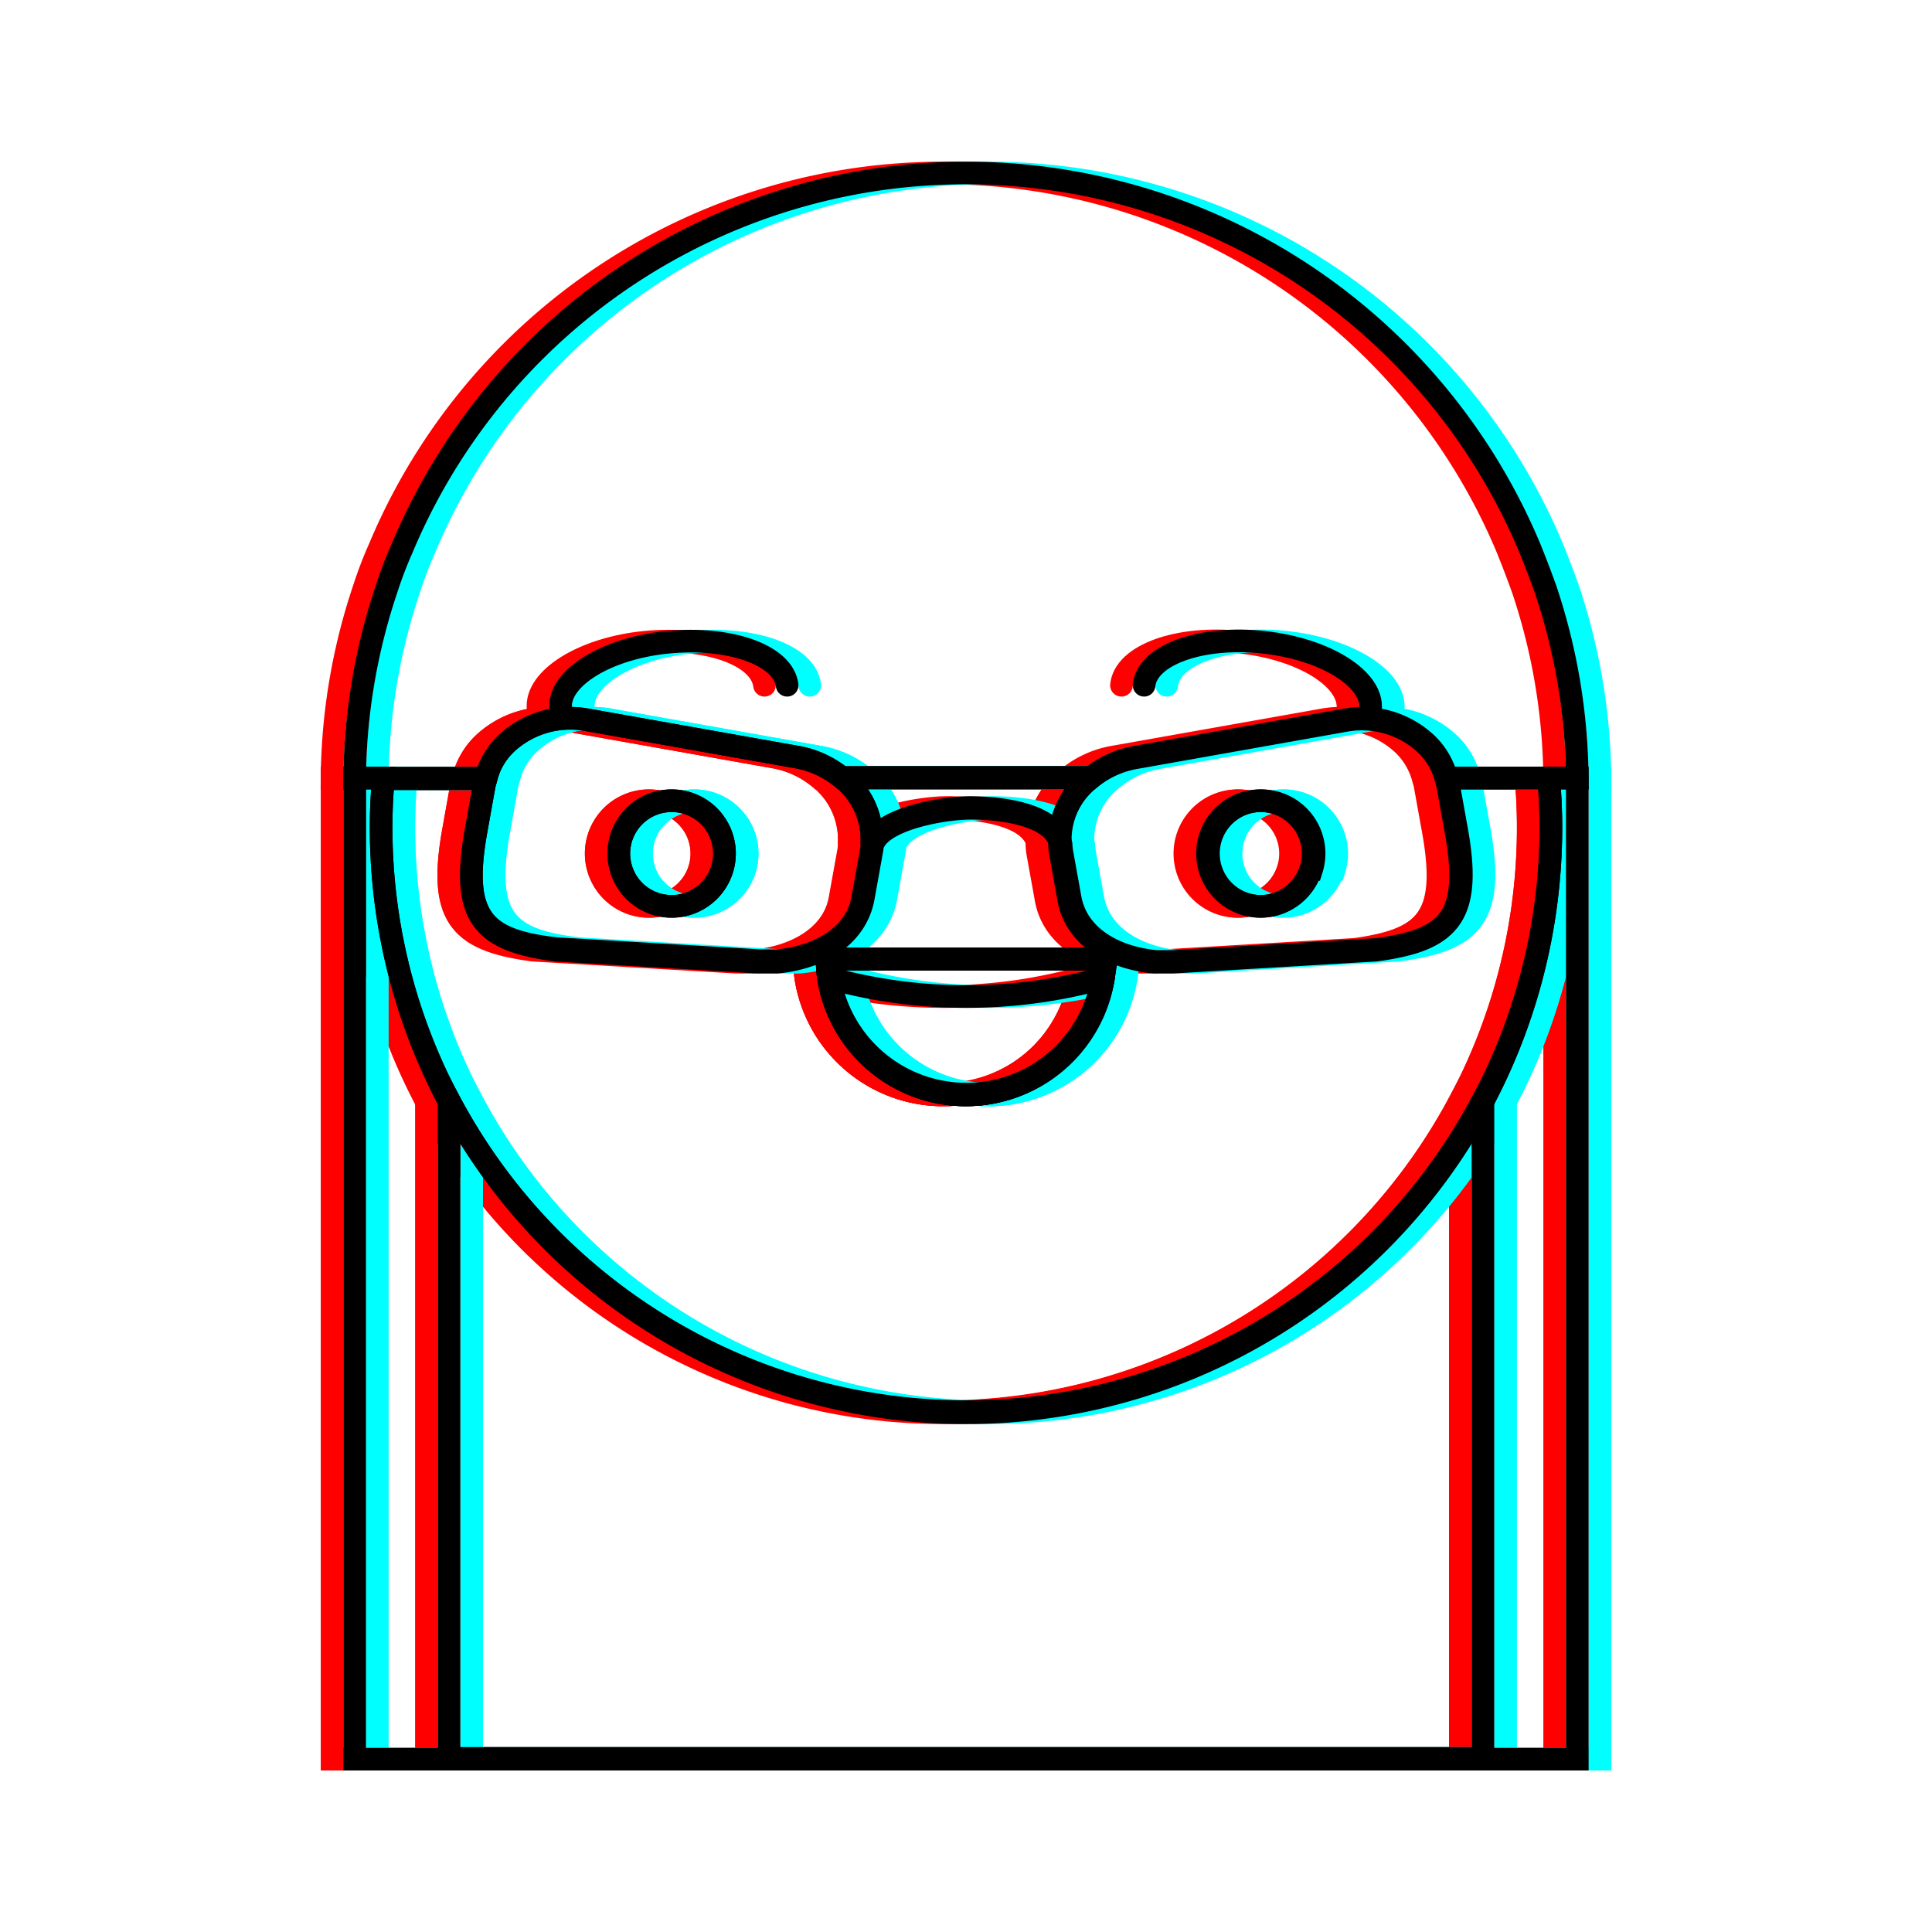 <svg id="Layer_1" data-name="Layer 1" xmlns="http://www.w3.org/2000/svg" width="256" height="256" viewBox="0 0 256 256"><title>self-illustration</title><path d="M143.2,129.6a18.4,18.4,0,0,1-36.3,0,68.5,68.5,0,0,0,36.3,0Z" fill="none" stroke="red" stroke-linecap="round" stroke-miterlimit="10" stroke-width="3"/><path d="M206,103.1v130H44v-130h3.8q-.3,3.2-.3,6.5a77.5,77.5,0,1,0,155,0q0-3.3-.3-6.5Z" fill="none" stroke="red" stroke-linecap="round" stroke-miterlimit="10" stroke-width="3"/><path d="M106.6,127.1a17.8,17.8,0,0,0,.2,2.6,18.4,18.4,0,0,0,36.3,0,17.8,17.8,0,0,0,.2-2.6Z" fill="none" stroke="red" stroke-linecap="round" stroke-miterlimit="10" stroke-width="3"/><path d="M193.5,145.8v87.2H56.5V145.8a77.5,77.5,0,0,0,137,0Z" fill="none" stroke="red" stroke-linecap="round" stroke-miterlimit="10" stroke-width="3"/><path d="M202.2,103.1H188.7l.2.7,1.1,6.1c2.1,11.6-.9,14.6-10.5,15.9l-27,1.6h-2.3c-5.5-.5-10.5-3.3-11.4-8.4l-1.1-6.1a8.4,8.4,0,0,1-.1-1h0c-1-4.1-8.3-4.8-12-4.8s-12.1,1.5-13,5h0a5.7,5.7,0,0,1-.1.7l-1.1,6.1c-.9,5.1-5.9,7.9-11.4,8.4H97.7l-27-1.6C61,124.6,58,121.6,60.1,110l1.1-6.1.2-.7H47.8q-.3,3.2-.3,6.5a77.5,77.5,0,1,0,155,0Q202.5,106.3,202.2,103.1Zm-59.1,26.6a18.4,18.4,0,0,1-36.3,0,17.8,17.8,0,0,1-.2-2.6h36.8A17.8,17.8,0,0,1,143.2,129.6Z" fill="none" stroke="red" stroke-linecap="round" stroke-miterlimit="10" stroke-width="3"/><path d="M106.6,127.1a17.8,17.8,0,0,0,.2,2.6,18.4,18.4,0,0,0,36.3,0,17.8,17.8,0,0,0,.2-2.6Z" fill="none" stroke="red" stroke-linecap="round" stroke-miterlimit="10" stroke-width="3"/><path d="M137.5,111.8c-1-4.1-8.3-4.8-12-4.8s-12.1,1.5-13,5a10.5,10.5,0,0,0-3.9-9h32.9A10.6,10.6,0,0,0,137.5,111.8Z" fill="none" stroke="red" stroke-linecap="round" stroke-miterlimit="10" stroke-width="3"/><path d="M143.4,127.1a17.8,17.8,0,0,1-.2,2.6,18.4,18.4,0,0,1-36.3,0,17.8,17.8,0,0,1-.2-2.6Z" fill="none" stroke="red" stroke-linecap="round" stroke-miterlimit="10" stroke-width="3"/><path d="M206,103.1H188.7a9.7,9.7,0,0,0-2.5-4.4,12.4,12.4,0,0,0-11-3.3l-27.6,4.9a12.9,12.9,0,0,0-6.1,2.8H108.6a12.9,12.9,0,0,0-6.1-2.8L74.9,95.4a12.4,12.4,0,0,0-11,3.3,9.7,9.7,0,0,0-2.5,4.4H44a80.6,80.6,0,0,1,4.2-25q.9-2.8,2.1-5.5a81,81,0,0,1,149.4,0q1.1,2.7,2.1,5.5A80.6,80.6,0,0,1,206,103.1Z" fill="none" stroke="red" stroke-linecap="round" stroke-miterlimit="10" stroke-width="3"/><path d="M71.3,93.9c-.4-4,6-8,14.2-8.8s15.3,1.7,15.8,5.7" fill="none" stroke="red" stroke-linecap="round" stroke-miterlimit="10" stroke-width="3"/><path d="M148.6,90.8c.4-4,7.5-6.6,15.8-5.7S179,90,178.6,94" fill="none" stroke="red" stroke-linecap="round" stroke-miterlimit="10" stroke-width="3"/><path d="M189.9,110l-1.1-6.1-.2-.7a9.7,9.7,0,0,0-2.5-4.4,12.4,12.4,0,0,0-11-3.3l-27.6,4.9a12.9,12.9,0,0,0-6.1,2.8,10.6,10.6,0,0,0-4,8.8h0a8.4,8.4,0,0,0,.1,1l1.1,6.1c.9,5.1,5.9,7.9,11.4,8.4h2.3l27-1.6C189,124.6,192,121.6,189.9,110Zm-19.2,5.2a7,7,0,0,1-6.6,4.9h0a7,7,0,1,1,6.7-4.9Z" fill="none" stroke="red" stroke-linecap="round" stroke-miterlimit="10" stroke-width="3"/><path d="M171,113.1a7,7,0,0,1-7,7h0a7,7,0,1,1,7-7Z" fill="none" stroke="red" stroke-linecap="round" stroke-miterlimit="10" stroke-width="3"/><path d="M93,113.1a7,7,0,0,1-7,7h0a7,7,0,1,1,7-7Z" fill="none" stroke="red" stroke-linecap="round" stroke-miterlimit="10" stroke-width="3"/><path d="M108.6,103.1a12.9,12.9,0,0,0-6.1-2.8L74.9,95.4a12.4,12.4,0,0,0-11,3.3,9.7,9.7,0,0,0-2.5,4.4l-.2.7L60.1,110c-2.1,11.6.9,14.6,10.5,15.9l27,1.6h2.3c5.5-.5,10.5-3.3,11.4-8.4l1.1-6.1a5.7,5.7,0,0,0,.1-.7h0A10.5,10.5,0,0,0,108.6,103.1ZM86,120.1h0a7,7,0,1,1,7-7A7,7,0,0,1,86,120.1Z" fill="none" stroke="red" stroke-linecap="round" stroke-miterlimit="10" stroke-width="3"/><path d="M33,50v1c0-.3,0-.7,0-1Z"/><path d="M149.2,129.6a18.4,18.4,0,0,1-36.3,0,68.5,68.5,0,0,0,36.3,0Z" fill="none" stroke="aqua" stroke-linecap="round" stroke-miterlimit="10" stroke-width="3"/><path d="M212,103.1v130H50v-130h3.8q-.3,3.2-.3,6.5a77.5,77.5,0,1,0,155,0q0-3.3-.3-6.5Z" fill="none" stroke="aqua" stroke-linecap="round" stroke-miterlimit="10" stroke-width="3"/><path d="M112.6,127.1a17.8,17.8,0,0,0,.2,2.6,18.4,18.4,0,0,0,36.3,0,17.8,17.8,0,0,0,.2-2.6Z" fill="none" stroke="aqua" stroke-linecap="round" stroke-miterlimit="10" stroke-width="3"/><path d="M199.5,145.8v87.2H62.5V145.8a77.5,77.5,0,0,0,137,0Z" fill="none" stroke="aqua" stroke-linecap="round" stroke-miterlimit="10" stroke-width="3"/><path d="M208.2,103.1H194.7l.2.7,1.1,6.1c2.1,11.6-.9,14.6-10.5,15.9l-27,1.6h-2.3c-5.5-.5-10.5-3.3-11.4-8.4l-1.1-6.1a8.4,8.4,0,0,1-.1-1h0c-1-4.1-8.3-4.8-12-4.8s-12.1,1.5-13,5h0a5.7,5.7,0,0,1-.1.7l-1.1,6.1c-.9,5.1-5.9,7.9-11.4,8.4h-2.3l-27-1.6C67,124.6,64,121.6,66.1,110l1.1-6.1.2-.7H53.8q-.3,3.2-.3,6.5a77.5,77.5,0,1,0,155,0Q208.5,106.3,208.2,103.1Zm-59.1,26.6a18.4,18.4,0,0,1-36.3,0,17.8,17.8,0,0,1-.2-2.6h36.8A17.8,17.8,0,0,1,149.2,129.6Z" fill="none" stroke="aqua" stroke-linecap="round" stroke-miterlimit="10" stroke-width="3"/><path d="M112.6,127.1a17.8,17.8,0,0,0,.2,2.6,18.4,18.4,0,0,0,36.3,0,17.8,17.8,0,0,0,.2-2.6Z" fill="none" stroke="aqua" stroke-linecap="round" stroke-miterlimit="10" stroke-width="3"/><path d="M143.5,111.8c-1-4.1-8.3-4.8-12-4.8s-12.1,1.5-13,5a10.5,10.5,0,0,0-3.9-9h32.9A10.6,10.6,0,0,0,143.5,111.8Z" fill="none" stroke="aqua" stroke-linecap="round" stroke-miterlimit="10" stroke-width="3"/><path d="M149.4,127.1a17.8,17.8,0,0,1-.2,2.6,18.4,18.4,0,0,1-36.3,0,17.8,17.8,0,0,1-.2-2.6Z" fill="none" stroke="aqua" stroke-linecap="round" stroke-miterlimit="10" stroke-width="3"/><path d="M212,103.1H194.7a9.7,9.7,0,0,0-2.5-4.4,12.4,12.4,0,0,0-11-3.3l-27.6,4.9a12.9,12.9,0,0,0-6.1,2.8H114.6a12.9,12.9,0,0,0-6.1-2.8L80.9,95.4a12.4,12.4,0,0,0-11,3.3,9.7,9.7,0,0,0-2.5,4.4H50a80.6,80.6,0,0,1,4.2-25q.9-2.8,2.1-5.5a81,81,0,0,1,149.4,0q1.1,2.7,2.1,5.5A80.6,80.6,0,0,1,212,103.1Z" fill="none" stroke="aqua" stroke-linecap="round" stroke-miterlimit="10" stroke-width="3"/><path d="M77.3,93.9c-.4-4,6-8,14.2-8.8s15.3,1.7,15.8,5.7" fill="none" stroke="aqua" stroke-linecap="round" stroke-miterlimit="10" stroke-width="3"/><path d="M154.6,90.8c.4-4,7.5-6.6,15.8-5.7S185,90,184.6,94" fill="none" stroke="aqua" stroke-linecap="round" stroke-miterlimit="10" stroke-width="3"/><path d="M195.9,110l-1.1-6.1-.2-.7a9.7,9.7,0,0,0-2.5-4.4,12.4,12.4,0,0,0-11-3.3l-27.6,4.9a12.9,12.9,0,0,0-6.1,2.8,10.6,10.6,0,0,0-4,8.8h0a8.4,8.4,0,0,0,.1,1l1.1,6.1c.9,5.1,5.9,7.9,11.4,8.4h2.3l27-1.6C195,124.6,198,121.6,195.9,110Zm-19.2,5.2a7,7,0,0,1-6.6,4.9h0a7,7,0,1,1,6.7-4.9Z" fill="none" stroke="aqua" stroke-linecap="round" stroke-miterlimit="10" stroke-width="3"/><path d="M177,113.1a7,7,0,0,1-7,7h0a7,7,0,1,1,7-7Z" fill="none" stroke="aqua" stroke-linecap="round" stroke-miterlimit="10" stroke-width="3"/><path d="M99,113.1a7,7,0,0,1-7,7h0a7,7,0,1,1,7-7Z" fill="none" stroke="aqua" stroke-linecap="round" stroke-miterlimit="10" stroke-width="3"/><path d="M114.6,103.1a12.9,12.9,0,0,0-6.1-2.8L80.9,95.4a12.4,12.4,0,0,0-11,3.3,9.7,9.7,0,0,0-2.5,4.4l-.2.7L66.1,110c-2.1,11.6.9,14.6,10.5,15.9l27,1.6h2.3c5.5-.5,10.5-3.3,11.4-8.4l1.1-6.1a5.7,5.7,0,0,0,.1-.7h0A10.5,10.5,0,0,0,114.6,103.1ZM92,120.1h0a7,7,0,1,1,7-7A7,7,0,0,1,92,120.1Z" fill="none" stroke="aqua" stroke-linecap="round" stroke-miterlimit="10" stroke-width="3"/><path d="M146.2,129.6a18.4,18.4,0,0,1-36.3,0,68.5,68.5,0,0,0,36.3,0Z" fill="none" stroke="#000" stroke-linecap="round" stroke-miterlimit="10" stroke-width="3"/><path d="M209,103.1v130H47v-130h3.8q-.3,3.2-.3,6.5a77.5,77.5,0,1,0,155,0q0-3.3-.3-6.5Z" fill="none" stroke="#000" stroke-linecap="round" stroke-miterlimit="10" stroke-width="3"/><path d="M109.6,127.1a17.8,17.8,0,0,0,.2,2.6,18.4,18.4,0,0,0,36.3,0,17.8,17.8,0,0,0,.2-2.6Z" fill="none" stroke="#000" stroke-linecap="round" stroke-miterlimit="10" stroke-width="3"/><path d="M196.5,145.8v87.2H59.5V145.8a77.5,77.5,0,0,0,137,0Z" fill="none" stroke="#000" stroke-linecap="round" stroke-miterlimit="10" stroke-width="3"/><path d="M205.2,103.1H191.7l.2.7,1.1,6.1c2.1,11.6-.9,14.6-10.5,15.9l-27,1.6h-2.3c-5.5-.5-10.5-3.3-11.4-8.4l-1.1-6.1a8.4,8.4,0,0,1-.1-1h0c-1-4.1-8.3-4.8-12-4.8s-12.1,1.5-13,5h0a5.7,5.7,0,0,1-.1.7l-1.1,6.1c-.9,5.1-5.9,7.9-11.4,8.4h-2.3l-27-1.6C64,124.6,61,121.6,63.1,110l1.1-6.1.2-.7H50.8q-.3,3.2-.3,6.5a77.5,77.5,0,1,0,155,0Q205.5,106.3,205.2,103.1Zm-59.1,26.6a18.4,18.4,0,0,1-36.3,0,17.8,17.8,0,0,1-.2-2.6h36.8A17.8,17.8,0,0,1,146.2,129.6Z" fill="none" stroke="#000" stroke-linecap="round" stroke-miterlimit="10" stroke-width="3"/><path d="M109.6,127.1a17.8,17.8,0,0,0,.2,2.6,18.4,18.4,0,0,0,36.3,0,17.8,17.8,0,0,0,.2-2.6Z" fill="none" stroke="#000" stroke-linecap="round" stroke-miterlimit="10" stroke-width="3"/><path d="M140.5,111.8c-1-4.1-8.3-4.8-12-4.8s-12.1,1.5-13,5a10.5,10.5,0,0,0-3.9-9h32.9A10.6,10.6,0,0,0,140.5,111.8Z" fill="none" stroke="#000" stroke-linecap="round" stroke-miterlimit="10" stroke-width="3"/><path d="M146.4,127.1a17.8,17.8,0,0,1-.2,2.6,18.4,18.4,0,0,1-36.3,0,17.8,17.8,0,0,1-.2-2.6Z" fill="none" stroke="#000" stroke-linecap="round" stroke-miterlimit="10" stroke-width="3"/><path d="M209,103.1H191.7a9.7,9.7,0,0,0-2.5-4.4,12.4,12.4,0,0,0-11-3.3l-27.6,4.9a12.9,12.9,0,0,0-6.1,2.8H111.6a12.9,12.9,0,0,0-6.1-2.8L77.9,95.4a12.4,12.4,0,0,0-11,3.3,9.7,9.7,0,0,0-2.5,4.4H47a80.6,80.6,0,0,1,4.2-25q.9-2.8,2.1-5.5a81,81,0,0,1,149.4,0q1.1,2.7,2.1,5.5A80.6,80.6,0,0,1,209,103.1Z" fill="none" stroke="#000" stroke-linecap="round" stroke-miterlimit="10" stroke-width="3"/><path d="M74.3,93.9c-.4-4,6-8,14.2-8.8s15.3,1.7,15.8,5.7" fill="none" stroke="#000" stroke-linecap="round" stroke-miterlimit="10" stroke-width="3"/><path d="M151.6,90.8c.4-4,7.5-6.6,15.8-5.7S182,90,181.6,94" fill="none" stroke="#000" stroke-linecap="round" stroke-miterlimit="10" stroke-width="3"/><path d="M192.9,110l-1.1-6.1-.2-.7a9.7,9.7,0,0,0-2.5-4.4,12.4,12.4,0,0,0-11-3.3l-27.6,4.9a12.9,12.9,0,0,0-6.1,2.8,10.6,10.6,0,0,0-4,8.8h0a8.4,8.4,0,0,0,.1,1l1.1,6.1c.9,5.1,5.9,7.9,11.4,8.4h2.3l27-1.6C192,124.6,195,121.6,192.9,110Zm-19.2,5.2a7,7,0,0,1-6.6,4.9h0a7,7,0,1,1,6.7-4.9Z" fill="none" stroke="#000" stroke-linecap="round" stroke-miterlimit="10" stroke-width="3"/><path d="M174,113.1a7,7,0,0,1-7,7h0a7,7,0,1,1,7-7Z" fill="none" stroke="#000" stroke-linecap="round" stroke-miterlimit="10" stroke-width="3"/><path d="M96,113.1a7,7,0,0,1-7,7h0a7,7,0,1,1,7-7Z" fill="none" stroke="#000" stroke-linecap="round" stroke-miterlimit="10" stroke-width="3"/><path d="M111.6,103.1a12.9,12.9,0,0,0-6.1-2.8L77.9,95.4a12.4,12.4,0,0,0-11,3.3,9.7,9.7,0,0,0-2.5,4.4l-.2.7L63.1,110c-2.1,11.6.9,14.6,10.5,15.9l27,1.6h2.3c5.5-.5,10.5-3.3,11.4-8.4l1.1-6.1a5.7,5.7,0,0,0,.1-.7h0A10.5,10.5,0,0,0,111.6,103.1ZM89,120.1h0a7,7,0,1,1,7-7A7,7,0,0,1,89,120.1Z" fill="none" stroke="#000" stroke-linecap="round" stroke-miterlimit="10" stroke-width="3"/></svg>
